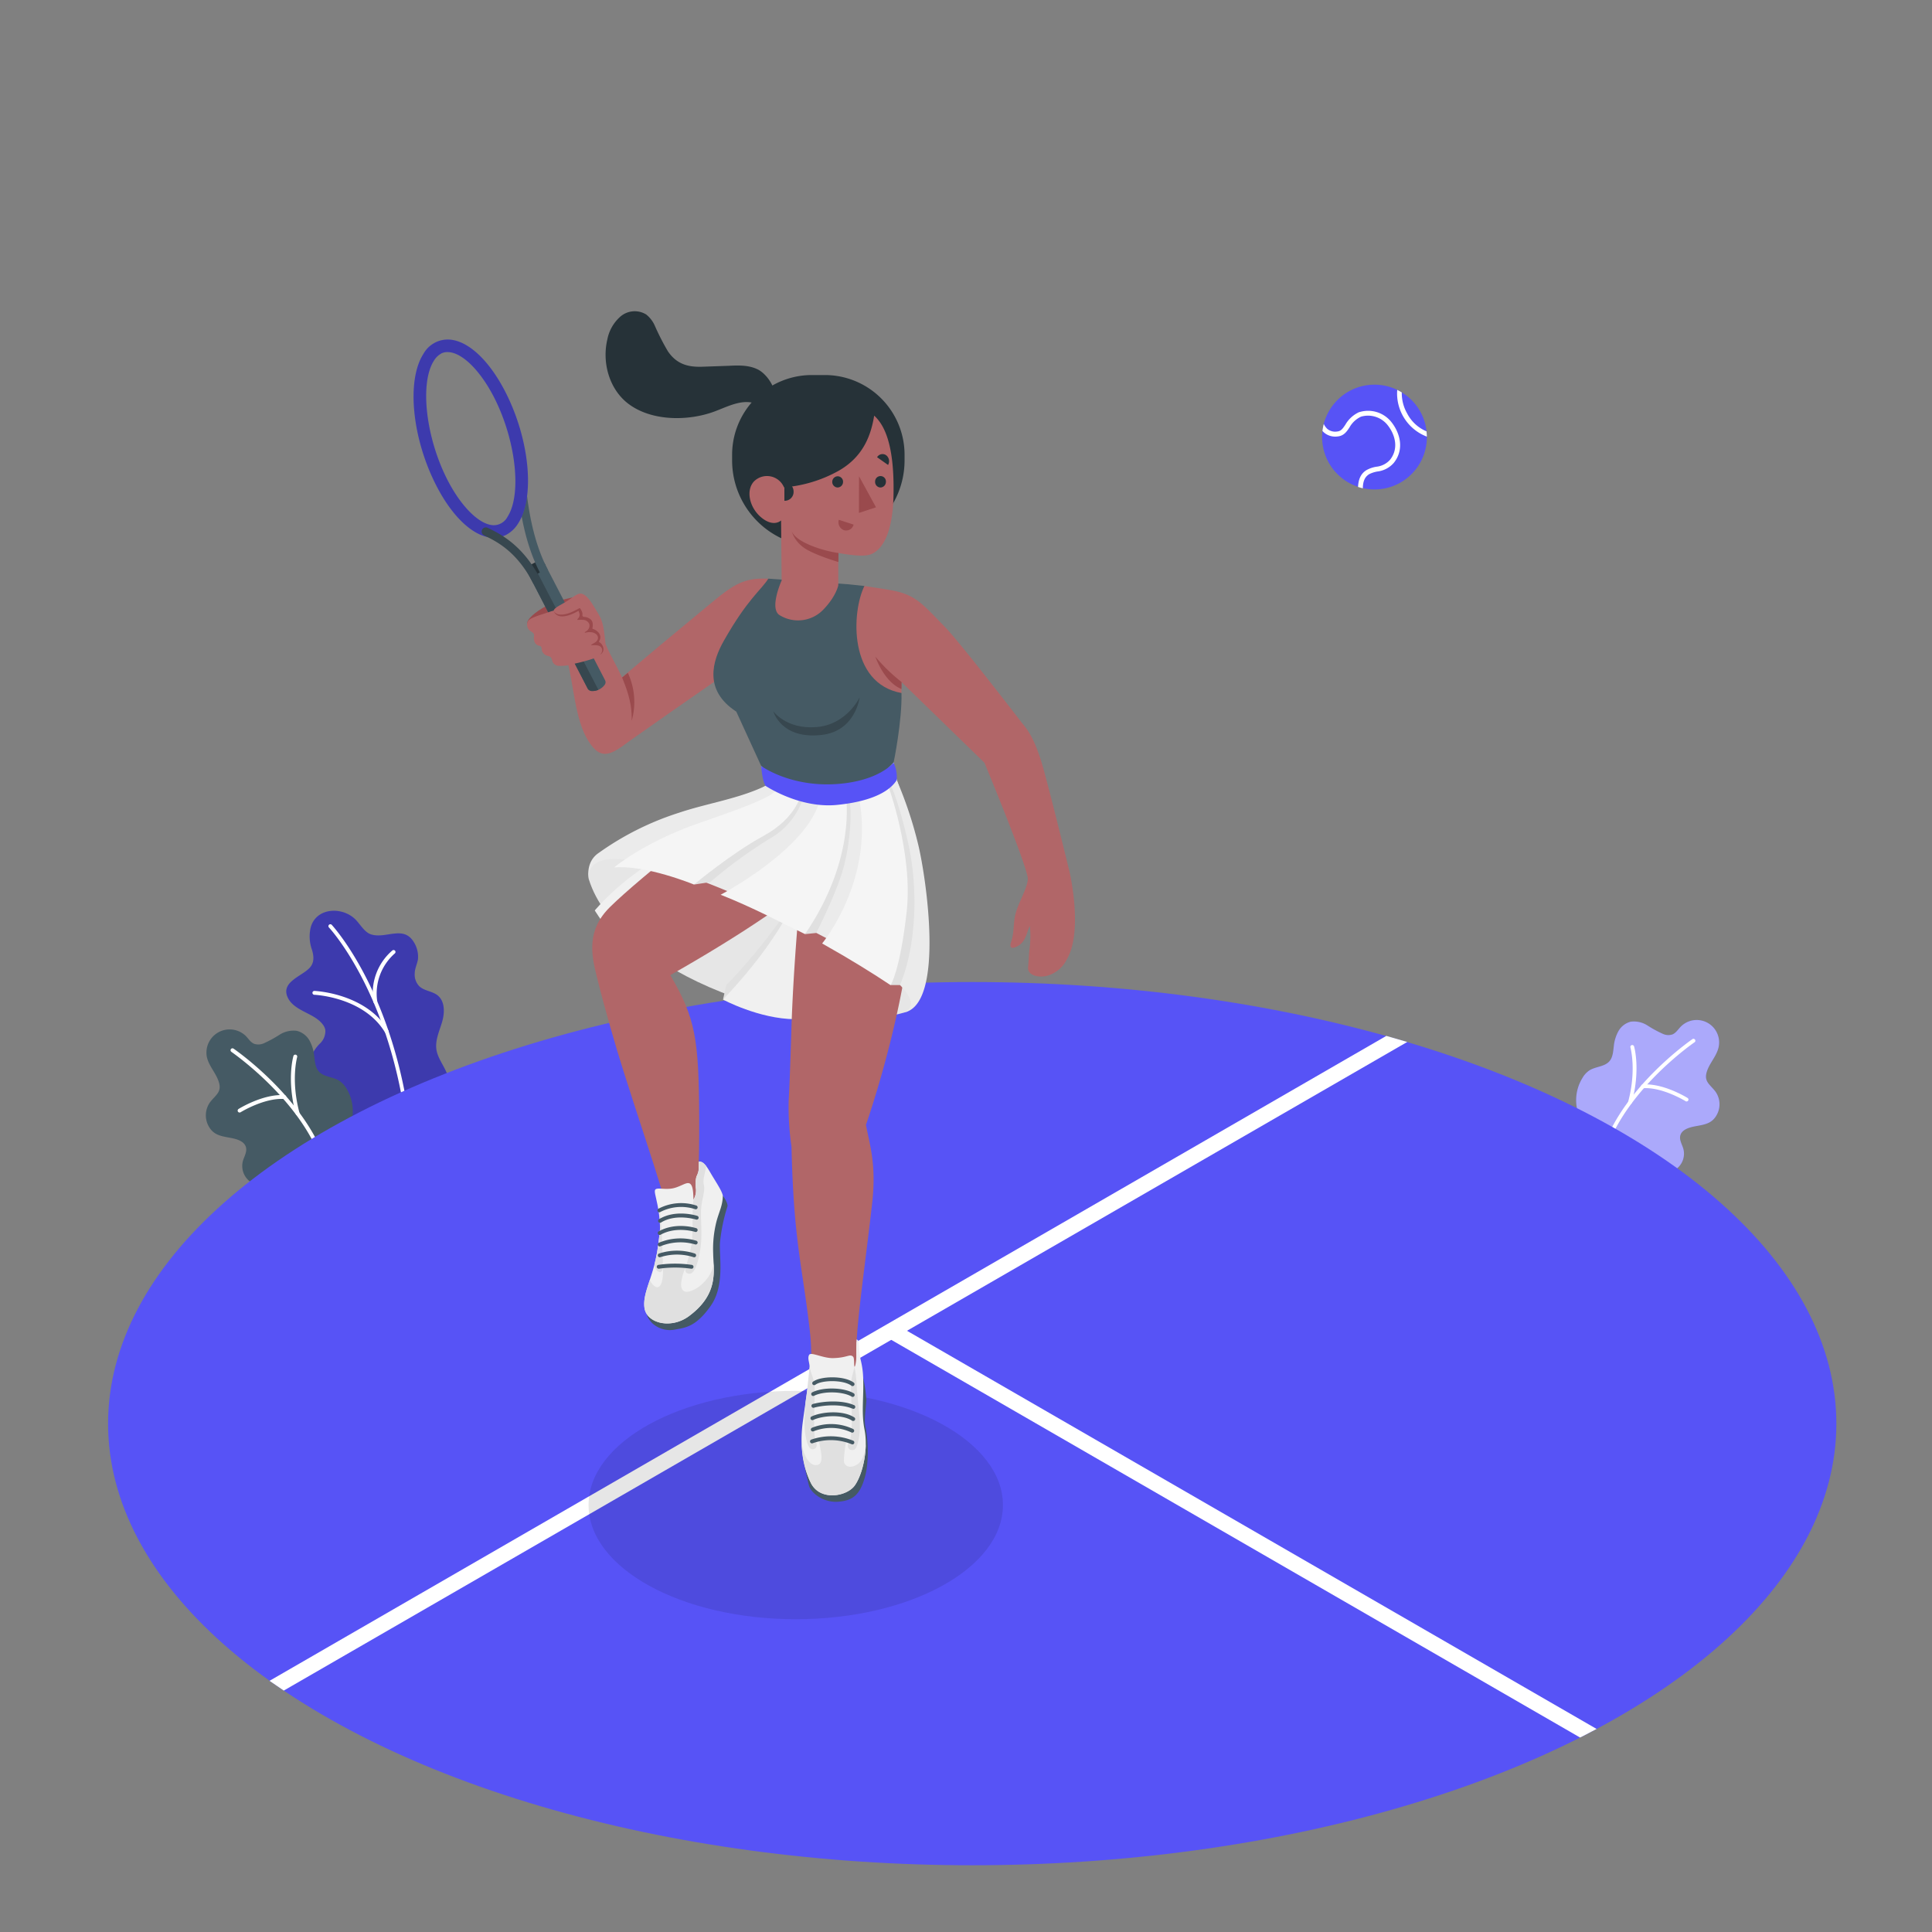 <svg xmlns="http://www.w3.org/2000/svg" viewBox="0 0 500 500"><rect x="0" y="0" width="500" height="500" fill="#808080" stroke="none"/><g id="freepik--Plants--inject-114"><g id="freepik--plants--inject-114"><path d="M422.61,305.63c.6-2.27,4.76-1.66,6.68-1.84a9.66,9.66,0,0,0,4.26-1.07,4.93,4.93,0,0,0,2.11-5.36c-.32-1.16-1.08-2.29-.81-3.45.36-1.54,2.22-2.11,3.77-2.41,2.53-.47,4.52-.67,5.78-3.17a5.67,5.67,0,0,0-.51-5.92c-1.51-1.9-3-2.56-2.12-5.2.73-2.18,2.49-3.9,3-6.19a5.8,5.8,0,0,0-9.86-5.25c-.67.69-1.2,1.58-2.09,1.94a3.36,3.36,0,0,1-2.43-.13,29.76,29.76,0,0,1-4-2.17,6.51,6.51,0,0,0-4.35-1,5.09,5.09,0,0,0-3.19,2.45,10.07,10.07,0,0,0-1.2,3.92c-.17,1.36-.24,2.86-1.15,3.89-1.27,1.43-3.55,1.33-5.17,2.35a5.9,5.9,0,0,0-1.82,2,10.93,10.93,0,0,0-.5,10.49Z" style="fill:#5753F6"></path><path d="M422.61,305.63c.6-2.27,4.76-1.66,6.68-1.84a9.66,9.66,0,0,0,4.26-1.07,4.93,4.93,0,0,0,2.11-5.36c-.32-1.16-1.08-2.29-.81-3.45.36-1.54,2.22-2.11,3.77-2.41,2.53-.47,4.52-.67,5.78-3.17a5.67,5.67,0,0,0-.51-5.92c-1.51-1.9-3-2.56-2.12-5.2.73-2.18,2.49-3.9,3-6.19a5.8,5.8,0,0,0-9.86-5.25c-.67.69-1.2,1.58-2.09,1.94a3.36,3.36,0,0,1-2.43-.13,29.76,29.76,0,0,1-4-2.17,6.51,6.51,0,0,0-4.35-1,5.09,5.09,0,0,0-3.19,2.45,10.07,10.07,0,0,0-1.2,3.92c-.17,1.36-.24,2.86-1.15,3.89-1.27,1.43-3.55,1.33-5.17,2.35a5.9,5.9,0,0,0-1.82,2,10.93,10.93,0,0,0-.5,10.49Z" style="fill:#fff;opacity:0.5"></path><path d="M415.27,297.53a.49.49,0,0,0,.55-.32c5.61-15.73,22.57-27.37,22.74-27.48a.49.49,0,0,0-.55-.81c-.17.12-17.39,11.93-23.11,28a.49.49,0,0,0,.3.63Z" style="fill:#fff"></path><path d="M436.39,285.05a.49.49,0,0,0,.36-.89c-.26-.16-6.26-3.86-11.59-3.5a.49.49,0,0,0-.46.52.48.48,0,0,0,.52.45c5-.34,10.95,3.32,11,3.35A.37.37,0,0,0,436.39,285.05Z" style="fill:#fff"></path><path d="M421.74,285.77a.48.48,0,0,0,.56-.35c2.31-8.62.66-14.4.59-14.64a.49.49,0,0,0-.94.27c0,.06,1.64,5.79-.59,14.12a.48.48,0,0,0,.35.59Z" style="fill:#fff"></path></g><g id="freepik--plants--inject-114"><path d="M95.33,291.87a10.48,10.48,0,0,1-5.51-4,57.86,57.86,0,0,0-3.62-5.45c-1.25-1.43-2.83-2.55-4.06-4s-2.08-3.45-1.48-5.25A10.08,10.08,0,0,1,82.87,270a4.37,4.37,0,0,0,1.32-3.48,3.31,3.31,0,0,0-.66-1.39c-1.13-1.53-3-2.37-4.65-3.23s-3.47-1.87-4.33-3.58c-2.07-4.1,3.35-5.55,5.5-7.75,1.36-1.4,1.2-3.07.69-4.77a10.26,10.26,0,0,1-.34-5.73c1.35-5.16,8-5.53,11.47-2.23,1.3,1.24,2.44,3.49,4.23,4,3.84,1.19,8.39-2.51,11.07,2.1a7.14,7.14,0,0,1,1,4.28c-.2,1.27-.83,2.39-.85,3.74a4.35,4.35,0,0,0,1.17,3.26c1.28,1.24,3.35,1.27,4.75,2.37,1.93,1.53,1.87,4.49,1.18,6.86s-1.84,4.73-1.48,7.17,2.31,4.57,3,7c1.31,4.36-2.14,9.55-5.88,11.6C106,292.52,100,293.44,95.33,291.87Z" style="fill:#5753F6"></path><path d="M95.33,291.87a10.48,10.48,0,0,1-5.51-4,57.86,57.86,0,0,0-3.62-5.45c-1.25-1.43-2.83-2.55-4.06-4s-2.08-3.45-1.48-5.25A10.08,10.08,0,0,1,82.87,270a4.37,4.37,0,0,0,1.32-3.48,3.31,3.31,0,0,0-.66-1.39c-1.13-1.53-3-2.37-4.65-3.23s-3.47-1.87-4.33-3.58c-2.07-4.1,3.35-5.55,5.5-7.75,1.36-1.4,1.2-3.07.69-4.77a10.26,10.26,0,0,1-.34-5.73c1.35-5.16,8-5.53,11.47-2.23,1.3,1.24,2.44,3.49,4.23,4,3.84,1.19,8.39-2.51,11.07,2.1a7.14,7.14,0,0,1,1,4.28c-.2,1.27-.83,2.39-.85,3.74a4.35,4.35,0,0,0,1.17,3.26c1.28,1.24,3.35,1.27,4.75,2.37,1.93,1.53,1.87,4.49,1.18,6.86s-1.84,4.73-1.48,7.17,2.31,4.57,3,7c1.31,4.36-2.14,9.55-5.88,11.6C106,292.52,100,293.44,95.33,291.87Z" style="opacity:0.3"></path><path d="M105.48,289.83a.5.5,0,0,0,.37-.55c-4.8-33.63-19.87-49.78-20-49.94a.5.5,0,0,0-.71,0,.49.49,0,0,0,0,.7c.15.16,15,16.1,19.76,49.39a.5.5,0,0,0,.57.42Z" style="fill:#fff"></path><path d="M100.22,267.47l.14-.05a.51.51,0,0,0,.17-.69c-5.8-9.7-19-10.28-19.15-10.28a.5.5,0,0,0-.52.48.51.51,0,0,0,.48.52c.13,0,12.82.57,18.33,9.79A.5.5,0,0,0,100.22,267.47Z" style="fill:#fff"></path><path d="M97.26,259.71a.49.49,0,0,0,.37-.55,13.83,13.83,0,0,1,4.53-12.4.5.5,0,0,0,.09-.7.51.51,0,0,0-.7-.09,14.56,14.56,0,0,0-4.91,13.33.5.5,0,0,0,.57.42Z" style="fill:#fff"></path><path d="M76.23,309c-.62-2.33-4.88-1.7-6.85-1.88A9.89,9.89,0,0,1,65,306a5.07,5.07,0,0,1-2.15-5.5c.33-1.18,1.1-2.33.82-3.53-.37-1.58-2.27-2.16-3.86-2.46-2.59-.49-4.63-.69-5.92-3.26a5.81,5.81,0,0,1,.52-6.06c1.55-1.95,3.08-2.62,2.17-5.32-.74-2.24-2.54-4-3.05-6.35a6,6,0,0,1,10.11-5.38c.68.71,1.23,1.62,2.14,2a3.52,3.52,0,0,0,2.49-.13,31.19,31.19,0,0,0,4.09-2.23,6.72,6.72,0,0,1,4.46-1,5.23,5.23,0,0,1,3.27,2.5,10.46,10.46,0,0,1,1.23,4c.17,1.4.25,2.93,1.18,4,1.3,1.47,3.63,1.36,5.29,2.41a6.17,6.17,0,0,1,1.87,2,11.2,11.2,0,0,1,.51,10.75Z" style="fill:#455a64"></path><path d="M83.75,300.7a.51.51,0,0,1-.57-.33c-5.74-16.11-23.12-28-23.29-28.15a.51.51,0,0,1-.14-.7.5.5,0,0,1,.7-.13c.18.12,17.82,12.22,23.67,28.65a.49.49,0,0,1-.3.64Z" style="fill:#fff"></path><path d="M62.1,287.91a.5.5,0,0,1-.52-.22.51.51,0,0,1,.16-.69c.26-.16,6.42-3.95,11.88-3.58a.49.49,0,0,1,.46.53.5.5,0,0,1-.53.47c-5.14-.35-11.22,3.39-11.28,3.43A.49.49,0,0,1,62.1,287.91Z" style="fill:#fff"></path><path d="M77.12,288.65a.5.5,0,0,1-.58-.36c-2.36-8.82-.67-14.75-.6-15a.5.5,0,0,1,.62-.33.49.49,0,0,1,.34.62c0,.05-1.68,5.92.61,14.45a.51.51,0,0,1-.36.62Z" style="fill:#fff"></path></g></g><g id="freepik--Floor--inject-114"><g id="freepik--floor--inject-114"><ellipse id="freepik--floor--inject-114" cx="251.61" cy="368.44" rx="223.64" ry="114.29" style="fill:#5753F6"></ellipse><path d="M231.34,342.45l-4.06,2.35L408.92,449.67l.83-.41c1.17-.6,2.31-1.21,3.45-1.81Z" style="fill:#fff"></path><path d="M73.44,437.52,364.19,269.66c-1.79-.54-3.6-1.06-5.41-1.57L69.75,435C71,435.82,72.18,436.68,73.44,437.52Z" style="fill:#fff"></path></g></g><g id="freepik--Shadow--inject-114"><ellipse id="freepik--shadow--inject-114" cx="205.94" cy="389.5" rx="53.62" ry="29.55" style="opacity:0.1"></ellipse></g><g id="freepik--Character--inject-114"><g id="freepik--Ball--inject-114"><circle cx="355.71" cy="113.11" r="13.56" transform="translate(38.52 309.86) rotate(-49.45)" style="fill:#5753F6"></circle><path d="M351.82,106.65l-.06,0a7.86,7.86,0,0,0-3.58,3.26c-.73,1.1-1.16,1.68-2.17,1.77a3.2,3.2,0,0,1-2.5-.68,4.14,4.14,0,0,1-.92-1.29,14.06,14.06,0,0,0-.34,1.81,3.58,3.58,0,0,0,.43.44,4.47,4.47,0,0,0,3.44,1c1.66-.14,2.4-1.25,3.12-2.33a6.59,6.59,0,0,1,3-2.8,6.47,6.47,0,0,1,6.72,2c1.9,2.27,3.25,6,.8,9.14a5.49,5.49,0,0,1-3.58,1.82,7.92,7.92,0,0,0-2.53.87c-1.4.86-2.09,2.26-2.19,4.36.41.14.82.25,1.24.35,0,0,0-.09,0-.14.07-2.26.89-3,1.6-3.49a7.38,7.38,0,0,1,2.14-.71,6.66,6.66,0,0,0,4.3-2.27c2.92-3.71,1.39-8.11-.82-10.74A7.69,7.69,0,0,0,351.82,106.65Z" style="fill:#fff"></path><path d="M364.17,107a10.55,10.55,0,0,1-1.39-5.44c-.38-.24-.78-.45-1.18-.65A11.95,11.95,0,0,0,369.27,113a12.77,12.77,0,0,0-.09-1.37A10,10,0,0,1,364.17,107Z" style="fill:#fff"></path></g><g id="freepik--character--inject-114"><path d="M276.78,225.54s-5.84-24-7.42-28.88c-1.69-5.17-3-7.35-4.78-9.44,0,0-16.14-21-20-24.94-4.82-4.95-6.79-7.27-10.49-8.62-2-.76-4.12-1.06-10.39-2-7.75,1.44-6.2,21.31-1.28,24.79,3.14,2.23,7.88,5.54,10.87,2.91l0-2.85,21.48,20.88S266.19,224.9,266,227.54s-2.64,6.26-3.32,9.56c-.45,2.23-.24,4.5-1,6.65-.2.54-.35,1.31.18,1.52a.84.84,0,0,0,.47,0,4.42,4.42,0,0,0,3-2.63c.58-1.11.61-1.95,1.19-3a25.54,25.54,0,0,1-.14,6.4c-.12,1.39-.17,3-.31,4.21-.27,2.34,3.1,2.9,5.26,2.18a8.11,8.11,0,0,0,4.75-4.12C280.41,241,276.78,225.54,276.78,225.54Z" style="fill:#b16668"></path><path d="M233.32,176.5a45.22,45.22,0,0,1-6.77-6.55s2.14,6.47,6.76,8.38Z" style="fill:#9a4a4d"></path><path d="M148.17,154.59c-1.92.58-3.64.56-6.78,2.23s-4.92,3.48-4.92,4.35,2.44.79,5.87-.11S148.17,154.59,148.17,154.59Z" style="fill:#9a4a4d"></path><path d="M198.84,149.76c-7.79-.35-9.88,2.31-19.86,10.5S156,179.52,156,179.52l4.54,13.92s23.12-16.33,31.36-21.78,11.3-7.13,11.3-7.13Z" style="fill:#b16668"></path><path d="M146.77,170.87c1.68,6,2,15.41,5.49,20.88,3.33,5.28,6.08,4.33,13.85-3,4.26-4-2.9.08-3-7.95-1.46-5.32-5.35-11.27-6.4-14.16C155.45,163.09,146.77,170.87,146.77,170.87Z" style="fill:#b16668"></path><path d="M161,175.35c1.64,4,2.57,7.11,2.48,11.2a17.81,17.81,0,0,0-1-12.42Z" style="fill:#9a4a4d"></path><path d="M156.57,176a1.12,1.12,0,0,1-.09,1.24,3.93,3.93,0,0,1-3.14,1.6,1.35,1.35,0,0,1-1.2-.54h0l-15.6-30.14,4.46-2.23Z" style="fill:#455a64"></path><path d="M154.86,178.51a3.53,3.53,0,0,1-1.52.32,1.35,1.35,0,0,1-1.2-.54h0l-15.6-30.14,2-1Z" style="fill:#37474f"></path><path d="M140.83,147.13a3.91,3.91,0,0,1-3.14,1.61c-1.13-.05-1.56-.85-1-1.79a3.91,3.91,0,0,1,3.14-1.61C141,145.39,141.43,146.19,140.83,147.13Z" style="fill:#263238"></path><path d="M141.16,148.6a1.07,1.07,0,0,1-1.45-.46c-4.43-8.54-5.44-18.67-5.92-23.53l-.1-.91a1.1,1.1,0,0,1,1-1.19,1.08,1.08,0,0,1,1.18,1l.09.91c.48,4.74,1.46,14.58,5.69,22.76A1.07,1.07,0,0,1,141.16,148.6Z" style="fill:#455a64"></path><path d="M131,138.41a6.81,6.81,0,0,1-3.5.75c-4.87-.22-10.3-5.21-14.5-13.33-6.35-12.28-7.86-27.32-3.42-34.24a7.2,7.2,0,0,1,6.6-3.71c4.87.23,10.29,5.21,14.5,13.34,6.35,12.27,7.86,27.31,3.42,34.23A8.1,8.1,0,0,1,131,138.41Zm-16.83-46.9a5,5,0,0,0-1.87,1.83c-3.74,5.83-2.1,20,3.57,31,3.56,6.87,8.19,11.42,11.78,11.59a4.06,4.06,0,0,0,3.72-2.22c3.74-5.84,2.11-20-3.57-31-3.55-6.88-8.18-11.43-11.77-11.59A3.63,3.63,0,0,0,114.12,91.51Z" style="fill:#5753F6"></path><g style="opacity:0.3"><path d="M131,138.41a6.81,6.81,0,0,1-3.5.75c-4.87-.22-10.3-5.21-14.5-13.33-6.35-12.28-7.86-27.32-3.42-34.24a7.2,7.2,0,0,1,6.6-3.71c4.87.23,10.29,5.21,14.5,13.34,6.35,12.27,7.86,27.31,3.42,34.23A8.1,8.1,0,0,1,131,138.41Zm-16.83-46.9a5,5,0,0,0-1.87,1.83c-3.74,5.83-2.1,20,3.57,31,3.56,6.87,8.19,11.42,11.78,11.59a4.06,4.06,0,0,0,3.72-2.22c3.74-5.84,2.11-20-3.57-31-3.55-6.88-8.18-11.43-11.77-11.59A3.63,3.63,0,0,0,114.12,91.51Z"></path></g><path d="M139.37,151.26a1.1,1.1,0,0,1-1.46-.46c-4.16-8.05-9.36-10.63-12.15-12l-.52-.27a1.08,1.08,0,1,1,1-1.92l.51.25c2.8,1.39,8.62,4.28,13.11,13A1.09,1.09,0,0,1,139.37,151.26Z" style="fill:#37474f"></path><path d="M155.6,164.46a4.38,4.38,0,0,0-2.3-2.28.81.81,0,0,1-.39-.23.83.83,0,0,1-.1-.34,2.71,2.71,0,0,0-1.41-1.93,1.21,1.21,0,0,1-.6-.43,1.26,1.26,0,0,1-.08-.47,2.51,2.51,0,0,0-1.56-2,3.53,3.53,0,0,0-2.62.29c-1.3.42-2.62.81-3.95,1.15-1.6.59-3.3,1-4.83,1.71-.6.29-1.13.59-1.29,1.27a2,2,0,0,0,.65,2c.39.31.94.52,1.07,1a1.67,1.67,0,0,1,0,.59,2.85,2.85,0,0,0,.18,1.39,1.59,1.59,0,0,0,1,.9,1.69,1.69,0,0,1,.5.14c.37.23.29.77.39,1.2a2.06,2.06,0,0,0,1.51,1.32,2,2,0,0,1,.71.31c.38.33.37.92.6,1.37a1.85,1.85,0,0,0,1.34.89,11.66,11.66,0,0,0,4.37-.58,44.2,44.2,0,0,0,5.26-1.46,3.46,3.46,0,0,0,2.29-2.19,4,4,0,0,0-.17-1.88A9.2,9.2,0,0,0,155.6,164.46Z" style="fill:#b16668"></path><path d="M156.72,166.61c-.41-3.18-.47-5.42-1.76-7.56s-2.51-4.45-3.91-5.2-2.19.43-4.78,2c-2,1.2-4.2,2-2.16,3.22s5.74-.71,5.74-.71Z" style="fill:#b16668"></path><path d="M143.25,158c1.16,3.36,6.42.11,6.45.08s.31.83.32.92a1.56,1.56,0,0,1-.36,1,1.28,1.28,0,0,0-.24.32s0,0,0,.06.07.05.11.05a9.77,9.77,0,0,1,1.53,0,1.82,1.82,0,0,1,1.37.9,1.46,1.46,0,0,1,0,1.21,1.84,1.84,0,0,1-.83.89c-.14.08-.32.23-.22.35a4,4,0,0,1,1.74-.15,2.32,2.32,0,0,1,1.16.49,1.28,1.28,0,0,1,.47,1.13,1.54,1.54,0,0,1-.63.93c-.31.23-.66.4-1,.61-.06,0-.14.13-.09.19a.17.17,0,0,0,.12,0h.8a3.79,3.79,0,0,1,.89.09c1.08.31,1.39,1.46.43,2.38a1.75,1.75,0,0,0,.89-1.15,2,2,0,0,0-.22-1.18,1.87,1.87,0,0,0-.75-.87.45.45,0,0,1-.13-.1c-.08-.12,0-.27.08-.39a1.63,1.63,0,0,0,.19-1.22,2,2,0,0,0-.67-1.07,3.18,3.18,0,0,0-1.17-.7l-.1,0a.29.29,0,0,1-.05-.31,3.33,3.33,0,0,0,.05-1.09,1.83,1.83,0,0,0-.44-1,3,3,0,0,0-1.75-.72.57.57,0,0,1-.45-.24.8.8,0,0,1,0-.41,2,2,0,0,0-.28-1c-.05-.09-.34-.71-.52-.6,0,0-.59.36-2,1S144,159.65,143.25,158Z" style="fill:#9a4a4d"></path><path d="M235.56,213c-1.85-7.72-4.36-12-4.27-15.65l-33.12,6c-26,15.93-47.2,14.73-45.8,24.16,7.5,24.42,56.43,42,81.78,34.49C241.46,260,239.59,229.87,235.56,213Z" style="fill:#e6e6e6"></path><path d="M187.11,258.69l.86-3.75s21.4-21.6,25.2-39.19c0,0-1.26,14.09-9.47,25.52A81.29,81.29,0,0,1,187.11,258.69Z" style="fill:#e0e0e0"></path><path d="M195.62,210.38c-7.83,4.05-27.26,8.77-41.7,25.23,0,0,6.07,10,13,14.17l31.3-37.24Z" style="fill:#f0f0f0"></path><path d="M209.91,221.45c-3.37,13.49-11.74,25.5-22.8,37.24,0,0,9.31,5,18.62,5.08.54-.9,20.21-28,16.2-39.55C220.6,220.39,209.91,221.45,209.91,221.45Z" style="fill:#f0f0f0"></path><path d="M204.11,284.74a69.86,69.86,0,0,0,.73,12c.56,24.62,2.78,30.53,4.74,47.66.21,1.92.33,3.56.34,4.81.05,1.59.52,15.78,1,19.38.64,5.28,9.31,5.91,10.33-.14.67-4,.4-16.84.42-18.79,0,0,0-1.36.06-3,.42-7.62,2.52-22.22,4-35.41,1.11-9.95-.67-15-1.62-20.15,0,0,20.13-56.83,8.85-83.25l-23.52.75s-3.95,32.62-4.67,59.28C204.52,275.56,204.33,281,204.11,284.74Z" style="fill:#b16668"></path><path d="M223.39,356.59a37.08,37.08,0,0,1,.83,5.8c-.13,2.48-.67,5.11-.22,7,.37,1.49,1.17,8-.14,12.8s-3.26,6.15-6.88,6.45c-3.81.32-7.12-2.21-7.64-4.24s-1.44-6.5-1.44-6.5Z" style="fill:#455a64"></path><path d="M223.75,370.05c-.89-4.58-.18-8-.36-13.46a22,22,0,0,0-.68-4.79h0a31.12,31.12,0,0,1-.41-3.56c-.09-.88,0-1.39-.62-1.59-.07,1.54-.06,2.93-.05,4.09,0,2-.42,3.22-.5,2.94-.14-.55,0-2.25-.35-2.57-.87-.83-1.46.31-5.27.37-2.69,0-5.66-1.7-6.12-.82s.11,1.91.15,3.2c-.09.84-.25,2.54-.32,3.23-.38,4-.79,5.83-1.47,11-.67,5.05-.36,10.7,2.05,15.6s9.4,3.61,11.44.69S224.73,375.09,223.75,370.05Z" style="fill:#f0f0f0"></path><path d="M221.13,353.68c-.38,2.15-1,2.77-.89,6.43s.62,11.2-.5,13.07,1,2.72,1.71,1.64,1.31-4.3,1-7.79-.69-7.34-.78-9.21A33.83,33.83,0,0,0,221.13,353.68Z" style="fill:#e0e0e0"></path><path d="M210.85,360.07c0-3.66-1-4.07-1.34-6.6h0c0,.13,0,.26,0,.39-.09.84-.25,2.54-.32,3.23-.21,2.24-.44,3.81-.71,5.68-.09,1.33-.17,2.73-.25,4.08-.21,3.5.48,6.71,1.23,7.76s2.59.29,1.66-1.69C210.37,371.25,210.86,363.73,210.85,360.07Z" style="fill:#e0e0e0"></path><path d="M221.24,384.42c1.58-2.25,2.8-6.6,2.82-10.79-.05.71-.34,4.05-2,5.22-1.87,1.32-3.56.74-3.67-.76A31,31,0,0,1,219,373a8.35,8.35,0,0,0-7.07.1c.6,2.59,1.27,5.61-.3,6-2.51.63-3.94-3.53-4.12-5.63a24.48,24.48,0,0,0,2.34,10.31C212.18,388.58,219.2,387.34,221.24,384.42Z" style="fill:#e0e0e0"></path><path d="M220.6,373.81a.41.41,0,0,1-.21-.05,14.17,14.17,0,0,0-10.08-.25.5.5,0,0,1-.64-.29.5.5,0,0,1,.29-.65,15.29,15.29,0,0,1,10.86.29.5.5,0,0,1,.23.67A.48.48,0,0,1,220.6,373.81Z" style="fill:#455a64"></path><path d="M220.56,370.77a.5.5,0,0,1-.24-.06,12.28,12.28,0,0,0-9.74-.3.52.52,0,0,1-.68-.22.51.51,0,0,1,.23-.68,13.28,13.28,0,0,1,10.67.32.51.51,0,0,1,.2.68A.5.5,0,0,1,220.56,370.77Z" style="fill:#455a64"></path><path d="M220.78,367.74a.45.45,0,0,1-.27-.08c-2.67-1.73-7.7-1.27-10-.2a.5.5,0,1,1-.42-.9c2.55-1.2,8-1.68,11,.26a.5.5,0,0,1,.15.69A.51.51,0,0,1,220.78,367.74Z" style="fill:#455a64"></path><path d="M220.74,364.53a.45.45,0,0,1-.2,0c-2.66-1.13-7.09-1-9.91-.21a.5.5,0,0,1-.61-.36.5.5,0,0,1,.35-.61c3.06-.81,7.67-1,10.56.26a.5.5,0,0,1-.19,1Z" style="fill:#455a64"></path><path d="M220.69,361.52a.48.48,0,0,1-.26-.07c-2.28-1.37-7.29-1.48-9.75-.22A.5.5,0,0,1,210,361a.49.49,0,0,1,.22-.67c2.75-1.41,8.16-1.28,10.72.25a.51.51,0,0,1,.17.69A.52.52,0,0,1,220.69,361.52Z" style="fill:#455a64"></path><path d="M220.65,358.72a.47.47,0,0,1-.3-.1c-2.1-1.57-7.68-1.5-9.34-.24a.51.51,0,0,1-.7-.1.5.5,0,0,1,.1-.7c2-1.48,8.05-1.61,10.54.24a.5.5,0,0,1-.3.9Z" style="fill:#455a64"></path><path d="M198.54,203.61c-8.38,3.89-32.9,23.47-40.6,31.06-6.14,6-5,12.17-3.41,18.41,2.07,8.29,4.81,17.79,6.79,24,3.52,11.14,7.43,22.68,10.08,31.36,1,3.35,4.76,8,6.93,6.44,1.86-1.38,2.28-8.86,2.28-8.86s.4-4.13.34-16.88c-.1-20.29-.93-25.56-7.47-36.78,18.82-10.66,34.3-21.2,39.09-26.67Z" style="fill:#b16668"></path><path d="M186.83,309.14c.57.72,1.57,2.23,1.44,3.05a45.72,45.72,0,0,0-1.94,9.39c-.22,3.86,1.28,11.17-2.43,16.42s-6.37,5.59-9,6.05a6.75,6.75,0,0,1-6-1.52s-2.36-2.17-1.27-3.8S186.83,309.14,186.83,309.14Z" style="fill:#455a64"></path><path d="M187.07,309.49c-.17-1.27-2-3.89-3.14-5.87s-1.92-3.1-3.07-3l-.07,2.3a5.92,5.92,0,0,1-.55,1.56,7.8,7.8,0,0,0-.13,3.23,4.75,4.75,0,0,1-.64,2.76c-.06-2-.11-4.29-1.42-4.29-.87,0-2.49,1.18-4.28,1.42s-3.21-.16-3.91.09-.32,1.15.1,3.21a33.7,33.7,0,0,1,.86,7.11h0c-.18,1.89-.41,3.85-.71,5.72-1.18,7.19-3.85,10.87-3.32,14.75.56,4,6.88,5.55,11.5,2.13,7.86-5.82,6.34-11.82,6.28-16.24a28.72,28.72,0,0,1,.91-8.47C186.2,313.34,187,312,187.07,309.49Z" style="fill:#f0f0f0"></path><path d="M182.14,306.56c-.34-1.42.49-3.14.58-4.82-.6-.76-1.16-1.17-1.86-1.1l-.07,2.3a5.92,5.92,0,0,1-.55,1.56,7.8,7.8,0,0,0-.13,3.23,4.75,4.75,0,0,1-.64,2.76c-.53,4.34.17,9-.82,13.18-.94,4-1.8,5.17-.89,5.77s2.21.18,3.17-4.4.48-7.41.48-11S182.62,308.61,182.14,306.56Z" style="fill:#e0e0e0"></path><path d="M180.05,333.53c-2.42,1.35-3.85,1-3.77-1.36a11.62,11.62,0,0,1,1.51-4.73l-6.24.17s.34,4.31-.93,5.32c-.78.63-1.84-.38-2.45-1.66-.93,2.82-1.69,5-1.38,7.23.56,4,6.88,5.55,11.5,2.13,6.58-4.87,6.59-9.87,6.38-14C184.72,329.14,182.45,332.17,180.05,333.53Z" style="fill:#e0e0e0"></path><path d="M170.45,310.92a57.57,57.57,0,0,1,.37,7.11c-.18,1.89-.41,3.85-.71,5.72-.21,1.23-.45,2.35-.72,3.39a3.43,3.43,0,0,0,.55,1.64c.79.71,1.64.7,1.61-1.17s-.24-11.93-1.1-16.69Z" style="fill:#e0e0e0"></path><path d="M178.93,328.34h-.08a29.08,29.08,0,0,0-8.3,0,.51.51,0,0,1-.57-.42.49.49,0,0,1,.41-.57,29.36,29.36,0,0,1,8.63,0,.5.5,0,0,1-.09,1Z" style="fill:#455a64"></path><path d="M170.73,325.38a.5.5,0,0,1-.47-.34.5.5,0,0,1,.31-.63,14.82,14.82,0,0,1,9.24,0,.5.5,0,1,1-.34.94,14.1,14.1,0,0,0-8.57,0A.51.51,0,0,1,170.73,325.38Z" style="fill:#455a64"></path><path d="M170.74,322.58a.5.5,0,0,1-.46-.3.51.51,0,0,1,.25-.66,14.35,14.35,0,0,1,9.67-.52.5.5,0,0,1,.32.64.5.5,0,0,1-.63.31,13.61,13.61,0,0,0-8.95.48A.49.49,0,0,1,170.74,322.58Z" style="fill:#455a64"></path><path d="M170.74,319.61a.51.51,0,0,1-.44-.26.49.49,0,0,1,.19-.68c4.49-2.5,9.5-.88,9.71-.81a.5.5,0,0,1,.32.63.49.49,0,0,1-.63.32s-4.82-1.54-8.91.73A.44.44,0,0,1,170.74,319.61Z" style="fill:#455a64"></path><path d="M170.82,316.46a.52.52,0,0,1-.43-.24.5.5,0,0,1,.17-.69c4.29-2.63,9.67-.94,9.9-.86a.5.5,0,0,1,.32.63.51.51,0,0,1-.63.32c-.05,0-5.17-1.63-9.07.76A.5.5,0,0,1,170.82,316.46Z" style="fill:#455a64"></path><path d="M170.65,313.75a.51.51,0,0,1-.43-.25.5.5,0,0,1,.18-.68,12.61,12.61,0,0,1,9.83-.82.5.5,0,0,1,.28.65.49.49,0,0,1-.65.27,11.73,11.73,0,0,0-9,.76A.59.59,0,0,1,170.65,313.75Z" style="fill:#455a64"></path><path d="M233.3,179.35c-13.74-2.49-12.94-20.91-9.59-27.7l-4.54-.47-20.33-1.42c-1.89,3-5.3,5.14-11.47,16-3.05,5.33-5.3,12.91,3.18,18.4L197,198.24l1.13,5.14c16.05,2.48,30.21,3.26,33.12-6C231.29,197.38,233.5,186.42,233.3,179.35Z" style="fill:#455a64"></path><path d="M200.14,184.08s3.32,4.72,11.17,4.09,11.16-7.69,11.16-7.69-1,8.71-9.82,9.72C202.09,191.41,200.14,184.08,200.14,184.08Z" style="fill:#37474f"></path><path d="M234.15,262c1.6-1,5-3.39-8.52-13.12-2.7-1.94-7.82-4-13.41-6.94-22.43-11.79-60.66-28.1-59.85-14.43,0,0-1-4.44,2.65-6.83a74.66,74.66,0,0,1,20.66-10.33c7.28-2.46,15.59-3.64,22.49-7L197,198.24c1.15,1.65,21.64,13.18,34.25-.86l.82,4.5a103.48,103.48,0,0,1,5.56,16.68C239.81,227.63,244.39,259.54,234.15,262Z" style="fill:#ebebeb"></path><path d="M230.41,202.9s2.3,4.69,4.73,15.78,2.11,26-2.23,36.26H230.5s4.7-20.91,3-31.18a196,196,0,0,0-4.37-19.71" style="fill:#e0e0e0"></path><path d="M219.8,207.14h-.73a55.11,55.11,0,0,1-3.71,17c-3.22,7.88-7,17.61-7,17.61l2.88-.3s5.3-10.34,7.09-17C220.3,217.07,220.4,209,219.8,207.14Z" style="fill:#e0e0e0"></path><path d="M179.64,228.92l4.19-.64a119.54,119.54,0,0,1,15.64-11.39,18.74,18.74,0,0,0,8.88-12.21s-5.15,7.36-17.42,13.54C182,222.71,179.64,228.92,179.64,228.92Z" style="fill:#e0e0e0"></path><path d="M229.71,202.9s6.62,17.8,4.94,33-4.15,19.07-4.15,19.07c-4.5-3-10.29-6.62-17.73-10.8,0,0,14-16.86,9.38-38.57Z" style="fill:#f5f5f5"></path><path d="M218.9,205.94s2.88,16.09-10.55,35.81c-6.54-3.13-13.24-6.78-21.85-10.19,0,0,22.85-12,25.72-24.79Z" style="fill:#f5f5f5"></path><path d="M207.39,205.24s-1.07,6.35-9.79,11.09c-8.3,4.5-18,12.59-18,12.59s-12.57-5.18-20.68-4.42c0,0,7.79-6.61,22.23-11.57,14.73-5.06,19.14-7.07,20-8.88Z" style="fill:#f5f5f5"></path><path d="M197,198.24s.2,3.66,1.13,5.14c0,0,8.77,5.9,18.49,4.93s13.89-3.9,15.45-6.43a8.78,8.78,0,0,0-.82-4.5s-3.7,4.74-14.63,5.52C204.48,203.76,197,198.24,197,198.24Z" style="fill:#5753F6"></path><path d="M196.23,95.67c-2.31-1.2-5-1.14-7.64-1l-6.85.24c-3.78.13-6.66-.72-8.89-4a60.79,60.79,0,0,1-3.39-6.63,7.74,7.74,0,0,0-2.22-2.89,5.69,5.69,0,0,0-6.59.46,10.53,10.53,0,0,0-3.47,6c-1.42,6,.5,12.87,5.39,16.61,6,4.58,15.44,4.57,22.27,2.06,3.41-1.26,7-3.24,10.45-2.15,1.86.58,4.29,2.36,5.16-.35C201.38,101.14,198.74,97,196.23,95.67Z" style="fill:#263238"></path><path d="M211.79,141.46h0a22.31,22.31,0,0,1-22.32-22.31V117.7a20.64,20.64,0,0,1,20.64-20.64h3.35A20.64,20.64,0,0,1,234.1,117.7v1.45A22.31,22.31,0,0,1,211.79,141.46Z" style="fill:#263238"></path><path d="M226.24,107.57c2.34,2.15,5.27,6.82,5,20.48-.2,11.57-3.79,14.45-5.59,15.29s-5.3.35-8.7-.22v8.34s-.5,2.81-3.88,6.31a9.06,9.06,0,0,1-11.26,1.46c-2.85-1.66.48-9,.48-9l-.15-15.54s-2,2-5.39-1c-2.8-2.52-3.77-6.81-1.6-9.12a4.77,4.77,0,0,1,7.75,1.56A34.79,34.79,0,0,0,217,121.86C223.82,118,225.49,112,226.24,107.57Z" style="fill:#b16668"></path><path d="M226.48,124.64a1.43,1.43,0,0,0,1.32,1.52,1.44,1.44,0,0,0,1.47-1.39,1.4,1.4,0,1,0-2.79-.13Z" style="fill:#263238"></path><path d="M215.39,124.64a1.43,1.43,0,0,0,1.32,1.52,1.44,1.44,0,0,0,1.47-1.39,1.41,1.41,0,0,0-1.32-1.51A1.43,1.43,0,0,0,215.39,124.64Z" style="fill:#263238"></path><path d="M217.08,134.52l3.83,1.25a2,2,0,0,1-2.48,1.45A2.21,2.21,0,0,1,217.08,134.52Z" style="fill:#9a4a4d"></path><path d="M229.83,120.33l-2.84-2a1.62,1.62,0,0,1,2.35-.51A1.94,1.94,0,0,1,229.83,120.33Z" style="fill:#263238"></path><path d="M203,124.71l0,4.89a2.29,2.29,0,0,0,2.38-2.33A2.53,2.53,0,0,0,203,124.71Z" style="fill:#263238"></path><polygon points="222.32 123.26 222.29 132.74 226.71 131.29 222.32 123.26" style="fill:#9a4a4d"></polygon><path d="M217,143.12c-3.57-.47-10.94-2.63-12.1-5.65a7.87,7.87,0,0,0,2.6,3.85c2.2,2,9.48,4.13,9.48,4.13Z" style="fill:#9a4a4d"></path></g></g></svg>